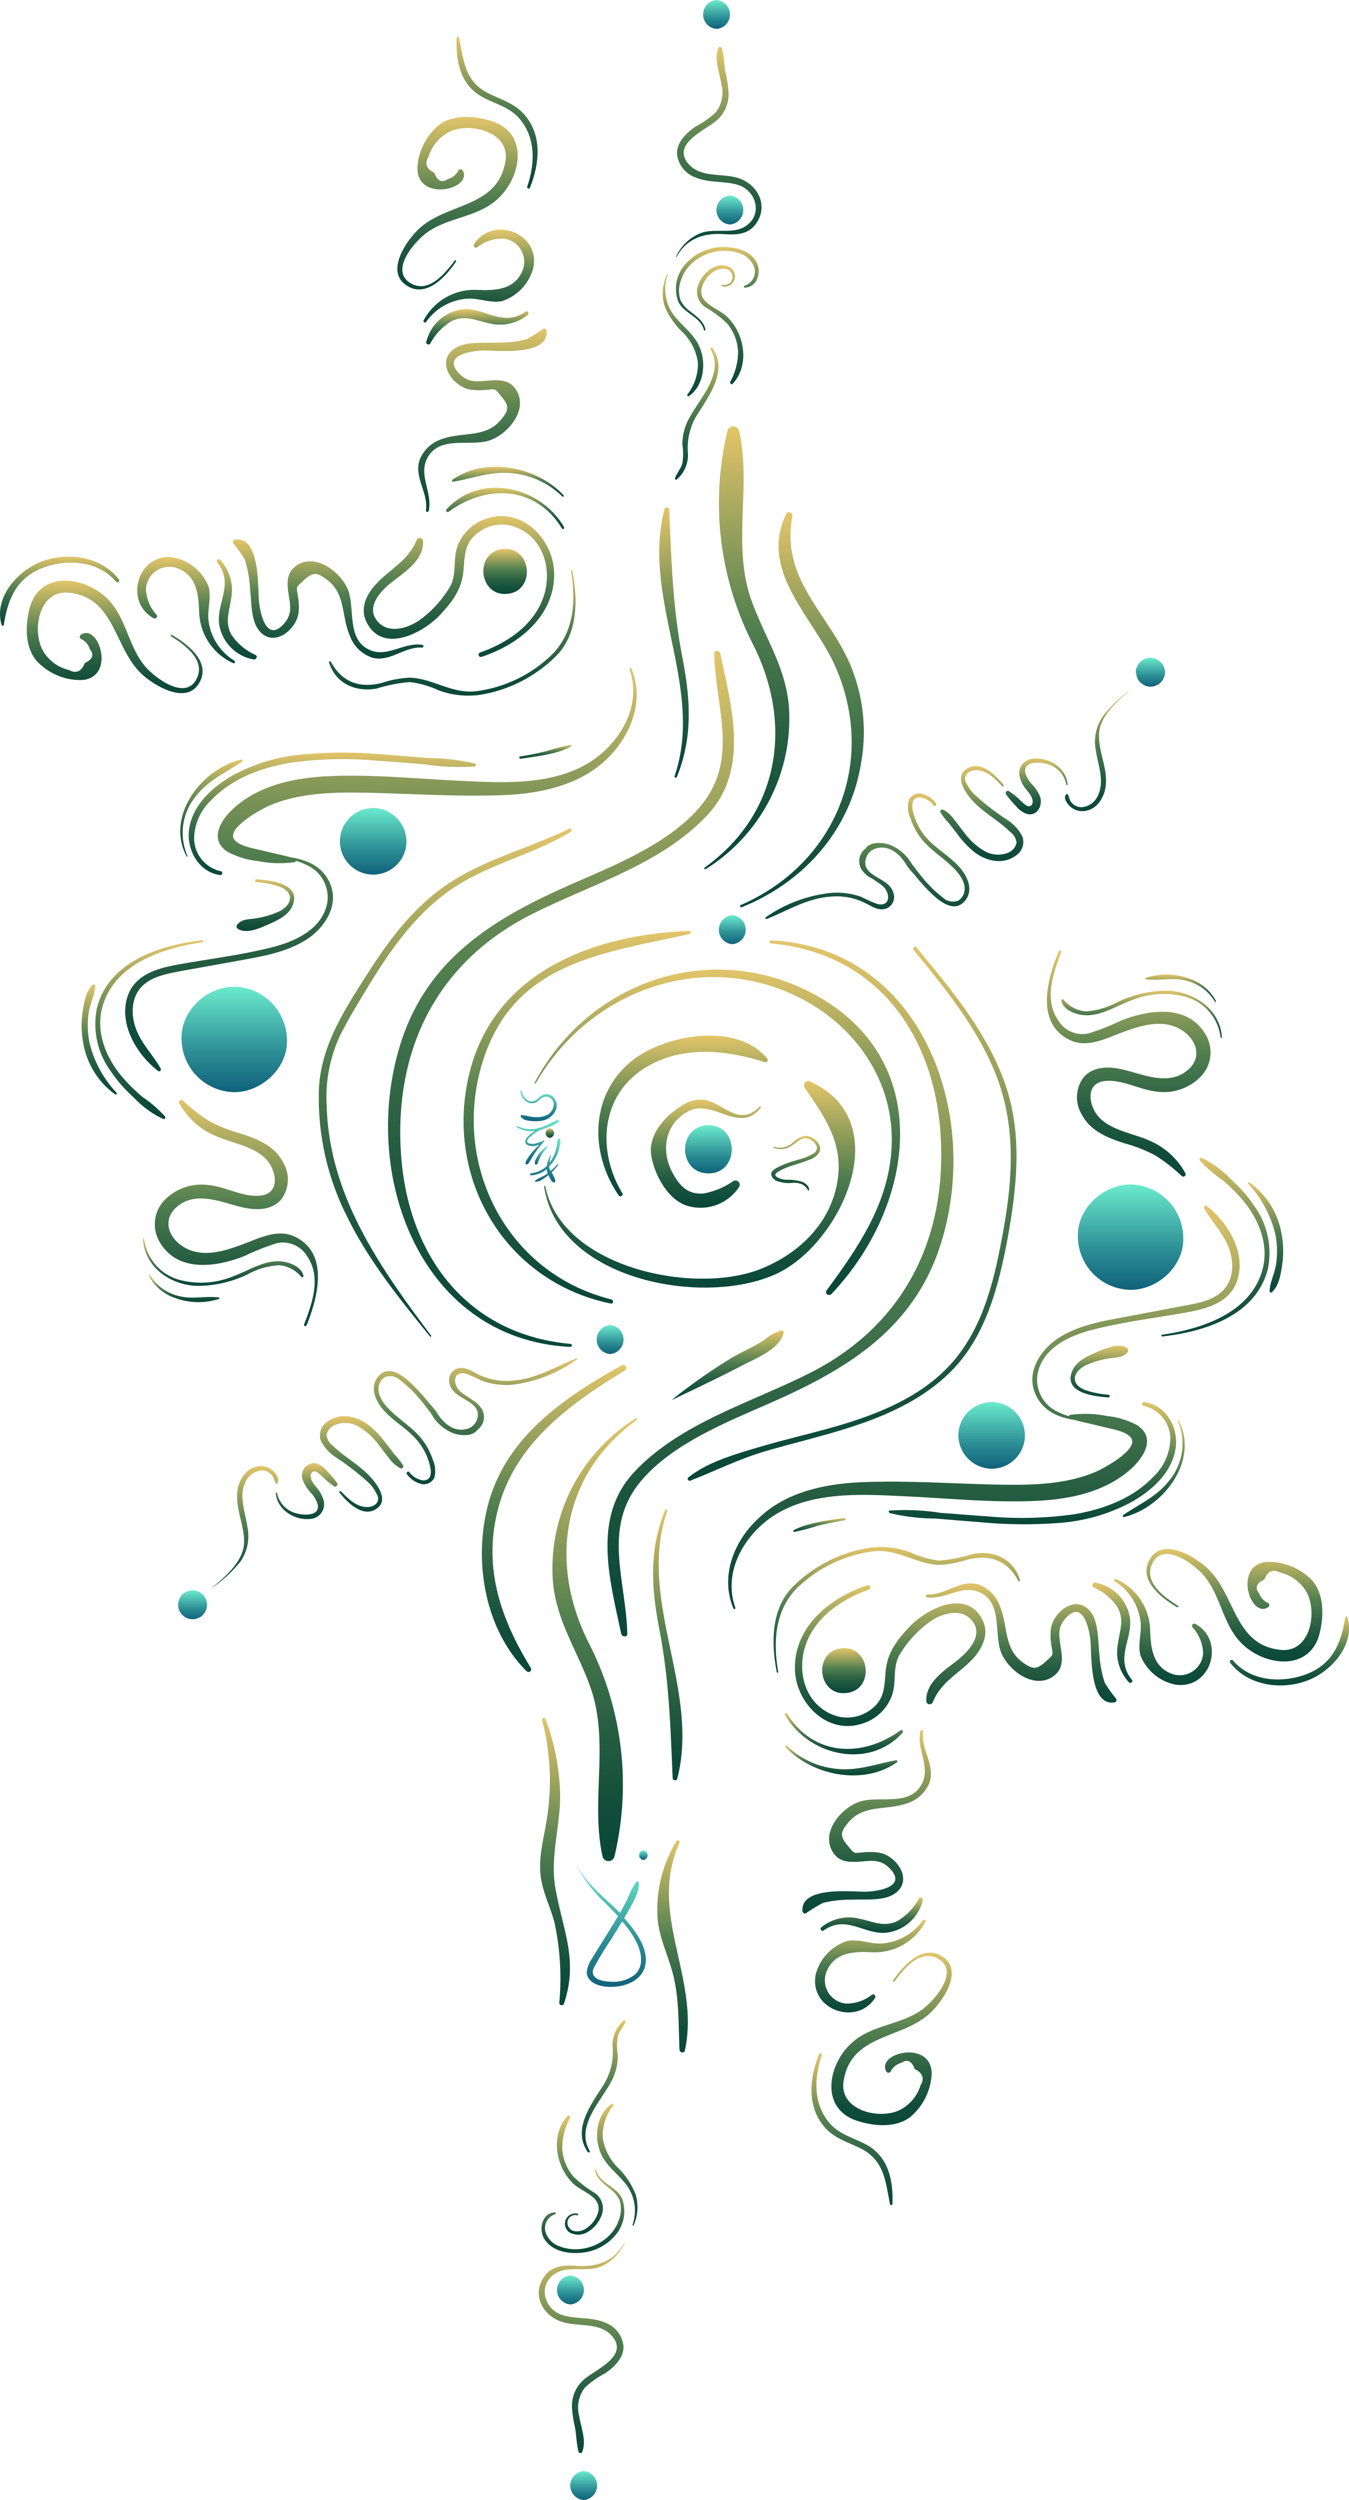 <svg id="Layer_1" data-name="Layer 1" xmlns="http://www.w3.org/2000/svg" xmlns:xlink="http://www.w3.org/1999/xlink" viewBox="0 0 173.11 320.59"><defs><style>.cls-1{fill:url(#linear-gradient);}.cls-2{fill:url(#linear-gradient-2);}.cls-3{fill:url(#linear-gradient-3);}.cls-4{fill:url(#linear-gradient-4);}.cls-5{fill:url(#linear-gradient-5);}.cls-6{fill:url(#linear-gradient-6);}.cls-7{fill:url(#linear-gradient-7);}.cls-8{fill:url(#linear-gradient-8);}.cls-9{fill:url(#linear-gradient-9);}.cls-10{fill:url(#linear-gradient-10);}.cls-11{fill:url(#linear-gradient-11);}.cls-12{fill:url(#linear-gradient-12);}.cls-13{fill:url(#linear-gradient-13);}.cls-14{fill:url(#linear-gradient-14);}.cls-15{fill:url(#linear-gradient-15);}.cls-16{fill:url(#linear-gradient-16);}.cls-17{fill:url(#linear-gradient-17);}.cls-18{fill:url(#linear-gradient-18);}.cls-19{fill:url(#linear-gradient-19);}.cls-20{fill:url(#linear-gradient-20);}.cls-21{fill:url(#linear-gradient-21);}.cls-22{fill:url(#linear-gradient-22);}.cls-23{fill:url(#linear-gradient-23);}.cls-24{fill:url(#linear-gradient-24);}.cls-25{fill:url(#linear-gradient-25);}.cls-26{fill:url(#linear-gradient-26);}.cls-27{fill:url(#linear-gradient-27);}.cls-28{fill:url(#linear-gradient-28);}.cls-29{fill:url(#linear-gradient-29);}.cls-30{fill:url(#linear-gradient-30);}.cls-31{fill:url(#linear-gradient-31);}.cls-32{fill:url(#linear-gradient-32);}.cls-33{fill:url(#linear-gradient-33);}.cls-34{fill:url(#linear-gradient-34);}.cls-35{fill:url(#linear-gradient-35);}.cls-36{fill:url(#linear-gradient-36);}.cls-37{fill:url(#linear-gradient-37);}.cls-38{fill:url(#linear-gradient-38);}.cls-39{fill:url(#linear-gradient-39);}.cls-40{fill:url(#linear-gradient-40);}.cls-41{fill:url(#linear-gradient-41);}.cls-42{fill:url(#linear-gradient-42);}.cls-43{fill:url(#linear-gradient-43);}.cls-44{fill:url(#linear-gradient-44);}.cls-45{fill:url(#linear-gradient-45);}.cls-46{fill:url(#linear-gradient-46);}.cls-47{fill:url(#linear-gradient-47);}.cls-48{fill:url(#linear-gradient-48);}.cls-49{fill:url(#linear-gradient-49);}.cls-50{fill:url(#linear-gradient-50);}.cls-51{fill:url(#linear-gradient-51);}.cls-52{fill:url(#linear-gradient-52);}.cls-53{fill:url(#linear-gradient-53);}.cls-54{fill:url(#linear-gradient-54);}.cls-55{fill:url(#linear-gradient-55);}.cls-56{fill:url(#linear-gradient-56);}.cls-57{fill:url(#linear-gradient-57);}.cls-58{fill:url(#linear-gradient-58);}.cls-59{fill:url(#linear-gradient-59);}.cls-60{fill:url(#linear-gradient-60);}.cls-61{fill:url(#linear-gradient-61);}.cls-62{fill:url(#linear-gradient-62);}.cls-63{fill:url(#linear-gradient-63);}.cls-64{fill:url(#linear-gradient-64);}.cls-65{fill:url(#linear-gradient-65);}.cls-66{fill:url(#linear-gradient-66);}.cls-67{fill:url(#linear-gradient-67);}.cls-68{fill:url(#linear-gradient-68);}.cls-69{fill:url(#linear-gradient-69);}.cls-70{fill:url(#linear-gradient-70);}.cls-71{fill:url(#linear-gradient-71);}.cls-72{fill:url(#linear-gradient-72);}.cls-73{fill:url(#linear-gradient-73);}.cls-74{fill:url(#linear-gradient-74);}.cls-75{fill:url(#linear-gradient-75);}.cls-76{fill:url(#linear-gradient-76);}.cls-77{fill:url(#linear-gradient-77);}.cls-78{fill:url(#linear-gradient-78);}.cls-79{fill:url(#linear-gradient-79);}.cls-80{fill:url(#linear-gradient-80);}.cls-81{fill:url(#linear-gradient-81);}.cls-82{fill:url(#linear-gradient-82);}.cls-83{fill:url(#linear-gradient-83);}.cls-84{fill:url(#linear-gradient-84);}.cls-85{fill:url(#linear-gradient-85);}.cls-86{fill:url(#linear-gradient-86);}.cls-87{fill:url(#linear-gradient-87);}.cls-88{fill:url(#linear-gradient-88);}.cls-89{fill:url(#linear-gradient-89);}.cls-90{fill:url(#linear-gradient-90);}.cls-91{fill:url(#linear-gradient-91);}.cls-92{fill:url(#linear-gradient-92);}.cls-93{fill:url(#linear-gradient-93);}.cls-94{fill:url(#linear-gradient-94);}.cls-95{fill:url(#linear-gradient-95);}.cls-96{fill:url(#linear-gradient-96);}.cls-97{fill:url(#linear-gradient-97);}.cls-98{fill:url(#linear-gradient-98);}.cls-99{fill:url(#linear-gradient-99);}.cls-100{fill:url(#linear-gradient-100);}.cls-101{fill:url(#linear-gradient-101);}.cls-102{fill:url(#linear-gradient-102);}.cls-103{fill:url(#linear-gradient-103);}.cls-104{fill:url(#linear-gradient-104);}.cls-105{fill:url(#linear-gradient-105);}.cls-106{fill:url(#linear-gradient-106);}.cls-107{fill:url(#linear-gradient-107);}</style><linearGradient id="linear-gradient" x1="154.35" y1="165.21" x2="154.35" y2="159.03" gradientUnits="userSpaceOnUse"><stop offset="0" stop-color="#0f627a"/><stop offset="0.38" stop-color="#2c8e95"/><stop offset="0.99" stop-color="#6ae9cc"/></linearGradient><linearGradient id="linear-gradient-2" x1="132.55" y1="158.53" x2="132.55" y2="154.55" xlink:href="#linear-gradient"/><linearGradient id="linear-gradient-3" x1="132.47" y1="164.02" x2="132.47" y2="158.33" xlink:href="#linear-gradient"/><linearGradient id="linear-gradient-4" x1="132.9" y1="164.1" x2="132.9" y2="161.72" xlink:href="#linear-gradient"/><linearGradient id="linear-gradient-5" x1="133.43" y1="166.39" x2="133.43" y2="160.68" xlink:href="#linear-gradient"/><linearGradient id="linear-gradient-6" x1="88.15" y1="222.39" x2="88.15" y2="218.68" xlink:href="#linear-gradient"/><linearGradient id="linear-gradient-7" x1="211.08" y1="102.76" x2="211.08" y2="99.05" xlink:href="#linear-gradient"/><linearGradient id="linear-gradient-8" x1="141.73" y1="188.34" x2="141.73" y2="184.63" xlink:href="#linear-gradient"/><linearGradient id="linear-gradient-9" x1="157.41" y1="135.78" x2="157.41" y2="132.07" xlink:href="#linear-gradient"/><linearGradient id="linear-gradient-10" x1="157.1" y1="43.49" x2="157.1" y2="39.78" xlink:href="#linear-gradient"/><linearGradient id="linear-gradient-11" x1="155.39" y1="18.41" x2="155.39" y2="14.7" xlink:href="#linear-gradient"/><linearGradient id="linear-gradient-12" x1="136.64" y1="310.22" x2="136.64" y2="306.51" xlink:href="#linear-gradient"/><linearGradient id="linear-gradient-13" x1="138.34" y1="335.3" x2="138.34" y2="331.59" xlink:href="#linear-gradient"/><linearGradient id="linear-gradient-14" x1="141.83" y1="269.56" x2="141.83" y2="254.04" xlink:href="#linear-gradient"/><linearGradient id="linear-gradient-15" x1="146.01" y1="253.24" x2="146.01" y2="252.01" xlink:href="#linear-gradient"/><linearGradient id="linear-gradient-16" x1="93.5" y1="154.77" x2="93.5" y2="141.25" xlink:href="#linear-gradient"/><linearGradient id="linear-gradient-17" x1="111.33" y1="126.86" x2="111.33" y2="118.32" xlink:href="#linear-gradient"/><linearGradient id="linear-gradient-18" x1="208.52" y1="180.11" x2="208.52" y2="166.6" xlink:href="#linear-gradient"/><linearGradient id="linear-gradient-19" x1="190.69" y1="203.05" x2="190.69" y2="194.51" xlink:href="#linear-gradient"/><linearGradient id="linear-gradient-20" x1="137.51" y1="181.88" x2="137.51" y2="134.08" gradientUnits="userSpaceOnUse"><stop offset="0" stop-color="#084738"/><stop offset="0.11" stop-color="#104d3a"/><stop offset="0.29" stop-color="#255d41"/><stop offset="0.49" stop-color="#47774c"/><stop offset="0.55" stop-color="#52804f"/><stop offset="1" stop-color="#e3c56a"/></linearGradient><linearGradient id="linear-gradient-21" x1="163.56" y1="224.55" x2="163.56" y2="135.29" xlink:href="#linear-gradient-20"/><linearGradient id="linear-gradient-22" x1="139.78" y1="253.31" x2="139.78" y2="196.56" xlink:href="#linear-gradient-20"/><linearGradient id="linear-gradient-23" x1="149.13" y1="243" x2="149.13" y2="208.27" xlink:href="#linear-gradient-20"/><linearGradient id="linear-gradient-24" x1="135.46" y1="187.43" x2="135.46" y2="98.17" xlink:href="#linear-gradient-20"/><linearGradient id="linear-gradient-25" x1="159.24" y1="126.17" x2="159.24" y2="69.41" xlink:href="#linear-gradient-20"/><linearGradient id="linear-gradient-26" x1="149.89" y1="114.45" x2="149.89" y2="79.72" xlink:href="#linear-gradient-20"/><linearGradient id="linear-gradient-27" x1="155.49" y1="180.74" x2="155.49" y2="139.01" xlink:href="#linear-gradient-20"/><linearGradient id="linear-gradient-28" x1="153.22" y1="179.85" x2="153.22" y2="153.33" xlink:href="#linear-gradient-20"/><linearGradient id="linear-gradient-29" x1="151.06" y1="168.08" x2="151.06" y2="147.5" xlink:href="#linear-gradient-20"/><linearGradient id="linear-gradient-30" x1="154.01" y1="169.6" x2="154.01" y2="155.7" xlink:href="#linear-gradient-20"/><linearGradient id="linear-gradient-31" x1="156.87" y1="194.21" x2="156.87" y2="185.3" xlink:href="#linear-gradient-20"/><linearGradient id="linear-gradient-32" x1="166.34" y1="131.06" x2="166.34" y2="80.37" xlink:href="#linear-gradient-20"/><linearGradient id="linear-gradient-33" x1="134.55" y1="229.1" x2="134.55" y2="189.72" xlink:href="#linear-gradient-20"/><linearGradient id="linear-gradient-34" x1="134.67" y1="271.85" x2="134.67" y2="235.01" xlink:href="#linear-gradient-20"/><linearGradient id="linear-gradient-35" x1="149.74" y1="277.94" x2="149.74" y2="250.71" xlink:href="#linear-gradient-20"/><linearGradient id="linear-gradient-36" x1="133.99" y1="160.62" x2="133.99" y2="159.39" xlink:href="#linear-gradient-20"/><linearGradient id="linear-gradient-37" x1="165.52" y1="167.37" x2="165.52" y2="160.36" xlink:href="#linear-gradient-20"/><linearGradient id="linear-gradient-38" x1="102.76" y1="209.53" x2="102.76" y2="202.35" xlink:href="#linear-gradient-20"/><linearGradient id="linear-gradient-39" x1="109.8" y1="208.5" x2="109.8" y2="196.31" xlink:href="#linear-gradient-20"/><linearGradient id="linear-gradient-40" x1="124.47" y1="205" x2="124.47" y2="188.87" xlink:href="#linear-gradient-20"/><linearGradient id="linear-gradient-41" x1="94.82" y1="218.46" x2="94.82" y2="202.71" xlink:href="#linear-gradient-20"/><linearGradient id="linear-gradient-42" x1="196.48" y1="119.09" x2="196.48" y2="111.91" xlink:href="#linear-gradient-20"/><linearGradient id="linear-gradient-43" x1="189.43" y1="125.12" x2="189.43" y2="112.93" xlink:href="#linear-gradient-20"/><linearGradient id="linear-gradient-44" x1="174.77" y1="132.56" x2="174.77" y2="116.44" xlink:href="#linear-gradient-20"/><linearGradient id="linear-gradient-45" x1="204.41" y1="118.72" x2="204.41" y2="102.98" xlink:href="#linear-gradient-20"/><linearGradient id="linear-gradient-46" x1="120.56" y1="186.14" x2="120.56" y2="120.98" xlink:href="#linear-gradient-20"/><linearGradient id="linear-gradient-47" x1="172.78" y1="204.6" x2="172.78" y2="136.1" xlink:href="#linear-gradient-20"/><linearGradient id="linear-gradient-48" x1="155.84" y1="64" x2="155.84" y2="48.72" xlink:href="#linear-gradient-20"/><linearGradient id="linear-gradient-49" x1="155.47" y1="57.09" x2="155.47" y2="46.37" xlink:href="#linear-gradient-20"/><linearGradient id="linear-gradient-50" x1="152.84" y1="76.23" x2="152.84" y2="59.26" xlink:href="#linear-gradient-20"/><linearGradient id="linear-gradient-51" x1="155.63" y1="47.67" x2="155.63" y2="20.72" xlink:href="#linear-gradient-20"/><linearGradient id="linear-gradient-52" x1="151.08" y1="65.52" x2="151.08" y2="49.89" xlink:href="#linear-gradient-20"/><linearGradient id="linear-gradient-53" x1="137.89" y1="301.28" x2="137.89" y2="286" xlink:href="#linear-gradient-20"/><linearGradient id="linear-gradient-54" x1="138.26" y1="303.63" x2="138.26" y2="292.91" xlink:href="#linear-gradient-20"/><linearGradient id="linear-gradient-55" x1="140.89" y1="290.74" x2="140.89" y2="273.77" xlink:href="#linear-gradient-20"/><linearGradient id="linear-gradient-56" x1="138.1" y1="329.28" x2="138.1" y2="302.33" xlink:href="#linear-gradient-20"/><linearGradient id="linear-gradient-57" x1="142.65" y1="300.11" x2="142.65" y2="284.48" xlink:href="#linear-gradient-20"/><linearGradient id="linear-gradient-58" x1="93.75" y1="184.78" x2="93.75" y2="155.79" xlink:href="#linear-gradient-20"/><linearGradient id="linear-gradient-59" x1="112.33" y1="152.13" x2="112.33" y2="100.34" xlink:href="#linear-gradient-20"/><linearGradient id="linear-gradient-60" x1="106.06" y1="126.9" x2="106.06" y2="111.18" xlink:href="#linear-gradient-20"/><linearGradient id="linear-gradient-61" x1="133.41" y1="112" x2="133.41" y2="110.22" xlink:href="#linear-gradient-20"/><linearGradient id="linear-gradient-62" x1="82.59" y1="158.22" x2="82.59" y2="135.27" xlink:href="#linear-gradient-20"/><linearGradient id="linear-gradient-63" x1="97.51" y1="134.09" x2="97.51" y2="127.46" xlink:href="#linear-gradient-20"/><linearGradient id="linear-gradient-64" x1="76.17" y1="155.07" x2="76.17" y2="140.93" xlink:href="#linear-gradient-20"/><linearGradient id="linear-gradient-65" x1="90.56" y1="124.57" x2="90.56" y2="112.11" xlink:href="#linear-gradient-20"/><linearGradient id="linear-gradient-66" x1="92.07" y1="179.64" x2="92.07" y2="173.53" xlink:href="#linear-gradient-20"/><linearGradient id="linear-gradient-67" x1="87.05" y1="181.7" x2="87.05" y2="178.17" xlink:href="#linear-gradient-20"/><linearGradient id="linear-gradient-68" x1="208.27" y1="165.58" x2="208.27" y2="136.59" xlink:href="#linear-gradient-20"/><linearGradient id="linear-gradient-69" x1="189.68" y1="221.02" x2="189.68" y2="169.24" xlink:href="#linear-gradient-20"/><linearGradient id="linear-gradient-70" x1="195.96" y1="210.18" x2="195.96" y2="194.47" xlink:href="#linear-gradient-20"/><linearGradient id="linear-gradient-71" x1="168.61" y1="211.15" x2="168.61" y2="209.36" xlink:href="#linear-gradient-20"/><linearGradient id="linear-gradient-72" x1="219.43" y1="186.09" x2="219.43" y2="163.14" xlink:href="#linear-gradient-20"/><linearGradient id="linear-gradient-73" x1="204.51" y1="193.91" x2="204.51" y2="187.27" xlink:href="#linear-gradient-20"/><linearGradient id="linear-gradient-74" x1="225.85" y1="180.43" x2="225.85" y2="166.29" xlink:href="#linear-gradient-20"/><linearGradient id="linear-gradient-75" x1="211.46" y1="209.26" x2="211.46" y2="196.8" xlink:href="#linear-gradient-20"/><linearGradient id="linear-gradient-76" x1="209.95" y1="147.83" x2="209.95" y2="141.73" xlink:href="#linear-gradient-20"/><linearGradient id="linear-gradient-77" x1="214.97" y1="143.2" x2="214.97" y2="139.67" xlink:href="#linear-gradient-20"/><linearGradient id="linear-gradient-78" x1="177.65" y1="236.06" x2="177.65" y2="217.98" xlink:href="#linear-gradient-20"/><linearGradient id="linear-gradient-79" x1="171.72" y1="239.68" x2="171.72" y2="234.38" xlink:href="#linear-gradient-20"/><linearGradient id="linear-gradient-80" x1="171.38" y1="242.33" x2="171.38" y2="238.52" xlink:href="#linear-gradient-20"/><linearGradient id="linear-gradient-81" x1="174.66" y1="260.08" x2="174.66" y2="236.58" xlink:href="#linear-gradient-20"/><linearGradient id="linear-gradient-82" x1="175.34" y1="262.57" x2="175.34" y2="258.04" xlink:href="#linear-gradient-20"/><linearGradient id="linear-gradient-83" x1="175.13" y1="272.74" x2="175.13" y2="260.87" xlink:href="#linear-gradient-20"/><linearGradient id="linear-gradient-84" x1="177.84" y1="287.26" x2="177.84" y2="265.09" xlink:href="#linear-gradient-20"/><linearGradient id="linear-gradient-85" x1="194.44" y1="233.04" x2="194.44" y2="217.77" xlink:href="#linear-gradient-20"/><linearGradient id="linear-gradient-86" x1="206.18" y1="230.51" x2="206.18" y2="217.65" xlink:href="#linear-gradient-20"/><linearGradient id="linear-gradient-87" x1="212.67" y1="230.79" x2="212.67" y2="217.16" xlink:href="#linear-gradient-20"/><linearGradient id="linear-gradient-88" x1="221.84" y1="227.76" x2="221.84" y2="213.35" xlink:href="#linear-gradient-20"/><linearGradient id="linear-gradient-89" x1="171.74" y1="231.83" x2="171.74" y2="226.06" xlink:href="#linear-gradient-20"/><linearGradient id="linear-gradient-90" x1="178.52" y1="229.14" x2="178.52" y2="213.05" xlink:href="#linear-gradient-20"/><linearGradient id="linear-gradient-91" x1="228.91" y1="230.85" x2="228.91" y2="221.97" xlink:href="#linear-gradient-20"/><linearGradient id="linear-gradient-92" x1="172.71" y1="297.48" x2="172.71" y2="277.99" xlink:href="#linear-gradient-20"/><linearGradient id="linear-gradient-93" x1="122.35" y1="98.95" x2="122.35" y2="80.87" xlink:href="#linear-gradient-20"/><linearGradient id="linear-gradient-94" x1="128.28" y1="82.55" x2="128.28" y2="77.25" xlink:href="#linear-gradient-20"/><linearGradient id="linear-gradient-95" x1="128.62" y1="78.41" x2="128.62" y2="74.59" xlink:href="#linear-gradient-20"/><linearGradient id="linear-gradient-96" x1="125.34" y1="80.34" x2="125.34" y2="56.85" xlink:href="#linear-gradient-20"/><linearGradient id="linear-gradient-97" x1="124.66" y1="58.89" x2="124.66" y2="54.36" xlink:href="#linear-gradient-20"/><linearGradient id="linear-gradient-98" x1="124.87" y1="56.06" x2="124.87" y2="44.19" xlink:href="#linear-gradient-20"/><linearGradient id="linear-gradient-99" x1="122.16" y1="51.83" x2="122.16" y2="29.66" xlink:href="#linear-gradient-20"/><linearGradient id="linear-gradient-100" x1="105.56" y1="99.16" x2="105.56" y2="83.88" xlink:href="#linear-gradient-20"/><linearGradient id="linear-gradient-101" x1="93.82" y1="99.28" x2="93.82" y2="86.42" xlink:href="#linear-gradient-20"/><linearGradient id="linear-gradient-102" x1="87.33" y1="99.77" x2="87.33" y2="86.14" xlink:href="#linear-gradient-20"/><linearGradient id="linear-gradient-103" x1="78.16" y1="103.58" x2="78.16" y2="89.17" xlink:href="#linear-gradient-20"/><linearGradient id="linear-gradient-104" x1="128.26" y1="90.87" x2="128.26" y2="85.09" xlink:href="#linear-gradient-20"/><linearGradient id="linear-gradient-105" x1="121.48" y1="103.88" x2="121.48" y2="87.79" xlink:href="#linear-gradient-20"/><linearGradient id="linear-gradient-106" x1="71.09" y1="94.95" x2="71.09" y2="86.08" xlink:href="#linear-gradient-20"/><linearGradient id="linear-gradient-107" x1="127.29" y1="38.93" x2="127.29" y2="19.45" xlink:href="#linear-gradient-20"/></defs><path class="cls-1" d="M154.35,159c-4,0-4,6.18,0,6.18S158.33,159,154.35,159Z" transform="translate(-63.44 -14.7)"/><path class="cls-2" d="M134.22,155.21a1.24,1.24,0,0,0-.94-.16,2.16,2.16,0,0,0-.86.57,1.07,1.07,0,0,1-1.24.22,1.66,1.66,0,0,1-.77-1.22c0-.13-.21-.07-.19,0a1.73,1.73,0,0,0,1.12,1.51,1.23,1.23,0,0,0,.92-.09c.28-.16.5-.41.76-.58a1,1,0,0,1,1.48.8,1.62,1.62,0,0,1-1.27,1.58,3.56,3.56,0,0,1-1.38.1,5.69,5.69,0,0,1-.7-.12c-.22-.06-.45-.08-.68-.12s-.28.15-.15.26a1.26,1.26,0,0,0,.5.36,3,3,0,0,0,.66.12,5.24,5.24,0,0,0,1.37,0,2.46,2.46,0,0,0,1.88-1.3A1.54,1.54,0,0,0,134.22,155.21Z" transform="translate(-63.44 -14.7)"/><path class="cls-3" d="M135,158.33a5.94,5.94,0,0,0-1.25.59,7.47,7.47,0,0,1-1.3.47,3.53,3.53,0,0,1-2.59-.28.09.09,0,0,0-.09.15,3.63,3.63,0,0,0,2.32.47,5.18,5.18,0,0,0-.84.64c-.23.23-.51.58-.36.92s.66.41,1,.39a2.51,2.51,0,0,0,.67-.15l.07,0c-.27.26-.55.51-.79.79s-.39.49-.57.75a3.54,3.54,0,0,0-.26.41,2.4,2.4,0,0,0-.11.23.37.37,0,0,0,0,.23.11.11,0,0,0,.16.09.45.45,0,0,0,.17-.11,1.56,1.56,0,0,0,.13-.19c.09-.13.17-.27.26-.41s.32-.54.5-.8a12.87,12.87,0,0,1,1-1.27h0l.15-.19c.07-.06,0-.16-.1-.1s-.1.11-.16.16a.85.85,0,0,0-.22,0l-.24.1a3,3,0,0,1-.51.15,1.54,1.54,0,0,1-.48,0,.66.66,0,0,1-.43-.17c-.18-.23.19-.57.34-.71a4.69,4.69,0,0,1,.75-.58,4.53,4.53,0,0,1,.92-.43,6.5,6.5,0,0,0,.62-.22,4.51,4.51,0,0,0,1.35-.68C135.28,158.49,135.14,158.3,135,158.33Z" transform="translate(-63.44 -14.7)"/><path class="cls-4" d="M133.55,161.74a5.1,5.1,0,0,0-1,1,4.42,4.42,0,0,0-.34.6,3.45,3.45,0,0,0-.14.34.53.53,0,0,0,0,.18.39.39,0,0,0,.06.17.12.12,0,0,0,.16,0,.54.54,0,0,0,.12-.09.42.42,0,0,0,.08-.18c0-.1.07-.2.11-.29a5.5,5.5,0,0,1,.28-.6,5.05,5.05,0,0,1,.8-1A.1.1,0,0,0,133.55,161.74Z" transform="translate(-63.44 -14.7)"/><path class="cls-5" d="M135.32,160.76a.17.17,0,0,0-.28,0,1.77,1.77,0,0,0-.13.72,6.6,6.6,0,0,1-.17.77,4.6,4.6,0,0,1-.68,1.41,1.27,1.27,0,0,1-.11.13,3.7,3.7,0,0,1,.2-.86c0-.06-.08-.1-.11,0a3.52,3.52,0,0,0-.44,1.3,3.45,3.45,0,0,1-2,.93c-.16,0-.17.28,0,.27a3.72,3.72,0,0,0,2-.78s0,0,0,0a2,2,0,0,0,.11.54l0,0a6.06,6.06,0,0,1-.78.45l-.4.19c-.14.08-.26.18-.4.27a.09.09,0,0,0,.07.16,4,4,0,0,0,.47-.11,3.11,3.11,0,0,0,.4-.22,8,8,0,0,0,.76-.54h0a1,1,0,0,0,.06.16c.07.15.16.29.24.44a.6.6,0,0,0,.14.21,1.53,1.53,0,0,0,.21.14.14.14,0,0,0,.2-.12.75.75,0,0,0-.07-.44l-.21-.43c-.05-.11-.11-.21-.17-.32a7.58,7.58,0,0,0,.91-1A0,0,0,0,0,135,164a7.5,7.5,0,0,1-.93.85,2,2,0,0,1-.11-.26,1.86,1.86,0,0,1-.05-.34,3,3,0,0,0,.35-.36,4.74,4.74,0,0,0,.81-1.5,5.93,5.93,0,0,0,.21-.83A1.5,1.5,0,0,0,135.32,160.76Z" transform="translate(-63.44 -14.7)"/><path class="cls-6" d="M89.94,220a2,2,0,0,0-.48-.82l-.37-.29a1.91,1.91,0,0,0-.94-.25,1.35,1.35,0,0,0-.71.16,1.46,1.46,0,0,0-.6.38,1.37,1.37,0,0,0-.38.6,1.35,1.35,0,0,0-.16.71c0,.17,0,.33.07.5a1.84,1.84,0,0,0,.47.82l.38.29a1.91,1.91,0,0,0,.93.25,1.46,1.46,0,0,0,.72-.16,1.37,1.37,0,0,0,.59-.38,1.49,1.49,0,0,0,.39-.6,1.46,1.46,0,0,0,.16-.72C90,220.37,90,220.21,89.94,220Z" transform="translate(-63.44 -14.7)"/><path class="cls-7" d="M209.3,101.4a1.75,1.75,0,0,0,.47.81l.38.29a1.81,1.81,0,0,0,.93.26,1.46,1.46,0,0,0,.72-.16,1.39,1.39,0,0,0,.59-.39,1.3,1.3,0,0,0,.39-.59,1.46,1.46,0,0,0,.16-.72c0-.16-.05-.33-.07-.49a1.9,1.9,0,0,0-.48-.82L212,99.3a1.81,1.81,0,0,0-.94-.25,1.35,1.35,0,0,0-.71.16,1.62,1.62,0,0,0-1,1,1.35,1.35,0,0,0-.16.71C209.25,101.07,209.27,101.23,209.3,101.4Z" transform="translate(-63.44 -14.7)"/><path class="cls-8" d="M141.73,184.63a1.86,1.86,0,0,0,0,3.71A1.86,1.86,0,0,0,141.73,184.63Z" transform="translate(-63.44 -14.7)"/><path class="cls-9" d="M157.41,132.07a1.86,1.86,0,0,0,0,3.71A1.86,1.86,0,0,0,157.41,132.07Z" transform="translate(-63.44 -14.7)"/><path class="cls-10" d="M157.1,39.78a1.86,1.86,0,0,0,0,3.71A1.86,1.86,0,0,0,157.1,39.78Z" transform="translate(-63.44 -14.7)"/><path class="cls-11" d="M155.39,14.7a1.86,1.86,0,0,0,0,3.71A1.86,1.86,0,0,0,155.39,14.7Z" transform="translate(-63.44 -14.7)"/><path class="cls-12" d="M136.64,310.22a1.86,1.86,0,0,0,0-3.71A1.86,1.86,0,0,0,136.64,310.22Z" transform="translate(-63.44 -14.7)"/><path class="cls-13" d="M138.34,335.3a1.86,1.86,0,0,0,0-3.71A1.86,1.86,0,0,0,138.34,335.3Z" transform="translate(-63.44 -14.7)"/><path class="cls-14" d="M143.54,260.68c.13-.23.28-.46.41-.7.61-1.11,1.5-2.49,1.49-3.8,0-.16-.23-.28-.35-.14a8.17,8.17,0,0,0-1,1.88c-.33.71-.7,1.41-1.09,2.1l0,0c-1.92-1.94-4.15-3.58-5.51-6,0,0-.07,0-.05,0a19.24,19.24,0,0,0,3.78,4.83c.51.52,1,1,1.53,1.57-.69,1.18-1.42,2.33-2.14,3.49-.4.64-.8,1.28-1.18,1.93a3.64,3.64,0,0,0-.7,1.81c.05,1,1,1.53,1.87,1.72,1.94.42,4.77-.16,5.53-2.23C146.94,264.85,145,262.32,143.54,260.68Zm1.37,7.24a4.45,4.45,0,0,1-3.1.91c-1.08,0-2.86-.4-2.13-1.85a38.55,38.55,0,0,1,2.06-3.38c.53-.82,1-1.65,1.54-2.48a11.34,11.34,0,0,1,2,3C145.81,265.38,146,266.93,144.91,267.92Z" transform="translate(-63.44 -14.7)"/><path class="cls-15" d="M146,252a.62.62,0,0,0,0,1.23A.62.62,0,0,0,146,252Z" transform="translate(-63.44 -14.7)"/><path class="cls-16" d="M100.26,148a6.88,6.88,0,0,0-6.76-6.76c-3.54,0-6.92,3.11-6.76,6.76a6.88,6.88,0,0,0,6.76,6.76C97,154.77,100.42,151.66,100.26,148Z" transform="translate(-63.44 -14.7)"/><path class="cls-17" d="M111.33,118.32a4.27,4.27,0,1,0,4.27,4.27A4.32,4.32,0,0,0,111.33,118.32Z" transform="translate(-63.44 -14.7)"/><path class="cls-18" d="M201.76,173.36a6.87,6.87,0,0,0,6.76,6.75c3.54,0,6.92-3.1,6.76-6.75a6.88,6.88,0,0,0-6.76-6.76C205,166.6,201.6,169.71,201.76,173.36Z" transform="translate(-63.44 -14.7)"/><path class="cls-19" d="M190.69,203.05a4.27,4.27,0,1,0-4.27-4.27A4.33,4.33,0,0,0,190.69,203.05Z" transform="translate(-63.44 -14.7)"/><path class="cls-20" d="M151.88,134.08c-13,.52-25.93,5.7-28.52,19.71-2.41,13,5.43,25.41,18.46,28.08.35.07.39-.46.06-.54-13.39-3.3-20.5-17.24-16.57-30.25s15.38-14.09,26.63-16.61A.2.2,0,0,0,151.88,134.08Z" transform="translate(-63.44 -14.7)"/><path class="cls-21" d="M162.4,135.29c-.25,0-.29.37,0,.39,13.5,1.25,20.9,11.61,21.74,24.46.86,13.29-4.62,24.44-16.65,30.57-7.54,3.84-16.74,6.41-22.7,12.8-5.39,5.78-3.11,13.78-1.63,20.73.09.4.78.44.78,0-.15-6.93-3.31-13.66,1.81-19.68,4.07-4.78,11-7.51,16.67-10,9.3-4.1,17.59-9,21.29-19C189.86,158.7,182.26,136.28,162.4,135.29Z" transform="translate(-63.44 -14.7)"/><path class="cls-22" d="M139.06,225.52c-5.23-10.19-3.61-21.77,6.14-28.76.12-.09,0-.26-.15-.18a22.72,22.72,0,0,0-10.69,20.49c.3,5.14,3,9,4.72,13.66,2.7,7.15.09,14.69,1.67,22a.79.79,0,0,0,1.55,0A39.82,39.82,0,0,0,139.06,225.52Z" transform="translate(-63.44 -14.7)"/><path class="cls-23" d="M149.07,208.48a.15.15,0,0,0-.28-.12c-2.1,5.14-1.76,10-.73,15.33,1.25,6.48,1.42,12.48,1.7,19.06,0,.29.52.36.59.06C153.31,231.25,145.12,219.86,149.07,208.48Z" transform="translate(-63.44 -14.7)"/><path class="cls-24" d="M136.62,187.43c.25,0,.3-.37,0-.39-13.49-1.24-20.9-11.61-21.73-24.46-.87-13.29,4.61-24.44,16.65-30.57,7.54-3.84,16.74-6.41,22.69-12.8,5.39-5.78,3.12-13.78,1.63-20.73-.09-.4-.78-.44-.77,0,.14,6.94,3.3,13.66-1.82,19.68-4.07,4.79-11,7.52-16.66,10-9.31,4.1-17.6,9-21.3,19C109.16,164,116.76,186.44,136.62,187.43Z" transform="translate(-63.44 -14.7)"/><path class="cls-25" d="M160,97.2c5.23,10.19,3.61,21.77-6.14,28.76-.12.09,0,.26.15.19a22.74,22.74,0,0,0,10.69-20.5c-.3-5.14-3-9-4.72-13.66-2.7-7.14-.08-14.69-1.67-21.95a.78.78,0,0,0-1.54,0A39.76,39.76,0,0,0,160,97.2Z" transform="translate(-63.44 -14.7)"/><path class="cls-26" d="M150,114.24a.16.16,0,0,0,.29.12c2.09-5.14,1.75-10,.72-15.33-1.25-6.48-1.42-12.48-1.69-19,0-.3-.53-.36-.6-.07C145.71,91.47,153.9,102.86,150,114.24Z" transform="translate(-63.44 -14.7)"/><path class="cls-27" d="M167.53,142c-13.21-6.85-28.68-1.32-35.49,11.56,0,.08.09.15.14.08,6.58-11.5,20.65-17.09,33.06-11.38,7.76,3.57,13.09,11,12.61,19.67-.39,7.1-4.27,12.73-8.33,18.24-.31.42.29.82.62.47C181.08,169.07,183.55,150.28,167.53,142Z" transform="translate(-63.44 -14.7)"/><path class="cls-28" d="M167.35,153.38c-.53-.23-.92.43-.63.85,2.9,4.21,5.33,7.67,3.94,13.12-1.25,4.86-5.17,8.35-9.74,10.13-8.49,3.29-25.38-.19-27.5-10.63a.08.08,0,0,0-.16,0c1.75,12,20.51,15.51,29.8,11.21C171.34,174.25,178.73,158.42,167.35,153.38Z" transform="translate(-63.44 -14.7)"/><path class="cls-29" d="M161.83,150.39c-3.91-4.73-13.47-3-17.64.62-5.09,4.44-5,11.71-1.35,17,.18.25.63,0,.47-.28-3.23-5.33-2.85-12.42,2.77-16,4.74-3,10.35-2.42,15.43-.85A.28.28,0,0,0,161.83,150.39Z" transform="translate(-63.44 -14.7)"/><path class="cls-30" d="M160.86,156.63c-2.42,2.57-4.4-.22-6.72-.82a3.89,3.89,0,0,0-3,.56c-2.17,1.23-4.52,3.72-4.14,6.39.34,2.41,2,5.59,4.41,6.5a5.92,5.92,0,0,0,6.86-2.32.55.55,0,0,0-.78-.75,9.64,9.64,0,0,1-3.76,1.56c-2.06.18-3.13-1.05-4-2.68-1.49-2.78-1-6.17,1.95-7.81,3.25-1.8,6.59,3,9.39-.49C161.14,156.65,161,156.52,160.86,156.63Z" transform="translate(-63.44 -14.7)"/><path class="cls-31" d="M163.67,185.31a6.44,6.44,0,0,0-2.17,1.23c-1.31.88-2.78,1.48-4.14,2.27a75.41,75.41,0,0,0-7.62,5.33s0,.08,0,.06c3.05-1.46,6.11-2.91,9.1-4.47,1.69-.89,4.58-2,5.13-4C164.06,185.53,163.92,185.25,163.67,185.31Z" transform="translate(-63.44 -14.7)"/><path class="cls-32" d="M172.43,99.66c-2.9-6.51-8.81-10.8-7.31-18.74.09-.45-.56-.8-.78-.33-3.6,7.42,3.58,13.33,6.34,19.68,5.32,12.26-.06,25.23-12.2,30.5-.16.07,0,.35.12.28,7.93-3.17,13.91-9.82,15.32-18.39A22.37,22.37,0,0,0,172.43,99.66Z" transform="translate(-63.44 -14.7)"/><path class="cls-33" d="M143.25,189.78c-7.65,4.25-15.2,9.43-17.32,18.44-1.67,7.06-.19,15.54,5.07,20.78a.35.35,0,0,0,.55-.43c-4-6.48-6.23-13.2-4.07-20.82,2.31-8.13,9.28-13.15,16.16-17.3A.39.39,0,0,0,143.25,189.78Z" transform="translate(-63.44 -14.7)"/><path class="cls-34" d="M134.69,256.7c-.66-3.91.66-7.87.63-11.78a29.32,29.32,0,0,0-1.86-9.74.23.23,0,0,0-.45.12,30.77,30.77,0,0,1,.6,12.67c-.37,2.47-1.11,4.85-.78,7.37.26,2.06,1.25,3.93,1.77,5.93a34.11,34.11,0,0,1,.61,10.28c0,.37.5.41.61.08C137.7,266,135.63,262.19,134.69,256.7Z" transform="translate(-63.44 -14.7)"/><path class="cls-35" d="M150.63,251.06c.13-.27-.25-.5-.4-.24a17,17,0,0,0-2.4,10c.23,2.34,1.22,4.39,1.86,6.63.94,3.31.79,6.71.95,10.11,0,.38.6.5.69.1C153.33,268.32,146.51,260.14,150.63,251.06Z" transform="translate(-63.44 -14.7)"/><path class="cls-36" d="M134,159.39a.62.62,0,0,0,0,1.23A.62.62,0,0,0,134,159.39Z" transform="translate(-63.44 -14.7)"/><path class="cls-37" d="M166.68,160.37a3.17,3.17,0,0,0-1.54.89,2.47,2.47,0,0,1-2.4.5c-.09,0-.12.1,0,.14a2.57,2.57,0,0,0,1.77,0,6.39,6.39,0,0,0,1.37-.88,1.94,1.94,0,0,1,.79-.35,1.37,1.37,0,0,1,1,.34,1.38,1.38,0,0,1,.59.78.86.86,0,0,1-.49.87,7.32,7.32,0,0,1-1.88.75c-.62.19-1.24.36-1.84.61a7.49,7.49,0,0,0-.86.41,2,2,0,0,0-.68.5c-.31.48.14,1,.55,1.19a4.36,4.36,0,0,0,2.12.27,2.62,2.62,0,0,1,1.21.2,1.94,1.94,0,0,1,.73.72.09.09,0,0,0,.16,0c0-.51-.48-.88-.91-1.06a6.12,6.12,0,0,0-2-.26,2.47,2.47,0,0,1-1-.23c-.14-.07-.37-.18-.43-.34s.24-.39.4-.49a9.24,9.24,0,0,1,2-.83c.67-.22,1.35-.41,2-.69a2.24,2.24,0,0,0,1.27-1C169.05,161.38,167.64,160.27,166.68,160.37Z" transform="translate(-63.44 -14.7)"/><path class="cls-38" d="M106.69,204.86a14.59,14.59,0,0,0-1.3-1.53,2.89,2.89,0,0,0-1.49-1,1.6,1.6,0,0,0-1.58,2.24,5.18,5.18,0,0,0,1,1.55,4,4,0,0,1,.88,1.45c.36,1.54-1.63,1.47-2.6,1.23A3.34,3.34,0,0,1,99,206.16c0-.1-.18-.08-.17,0,.14,2.26,2.69,3.72,4.79,3.27a1.88,1.88,0,0,0,1.33-2.37,4,4,0,0,0-.82-1.52c-.34-.44-.87-1-.82-1.62a.59.59,0,0,1,.34-.52c.3-.09.65.21.86.39s.54.5.8.75a12,12,0,0,0,1,.76C106.5,205.51,106.89,205.12,106.69,204.86Z" transform="translate(-63.44 -14.7)"/><path class="cls-39" d="M115.11,202.55a7.75,7.75,0,0,0-1-1.29c-.39-.47-.76-1-1.14-1.46a12.48,12.48,0,0,0-2.23-2.36c-1.47-1.12-3.64-1.63-5.24-.46a2.11,2.11,0,0,0-.91,2.43,5.5,5.5,0,0,0,1.86,2.12,32.36,32.36,0,0,1,4.44,3.45,5.42,5.42,0,0,1,.88,1.3,1,1,0,0,1-.07,1.27,1.54,1.54,0,0,1-1,.4c-1.48.1-2.58-1.06-3.5-2-.12-.12-.29.06-.18.19,1.06,1.3,3.1,3.36,4.89,1.93,1.5-1.19-.36-3.43-1.31-4.36-1.37-1.33-3.07-2.27-4.44-3.61a2,2,0,0,1-.81-1.36,1.7,1.7,0,0,1,1-1.26,3.4,3.4,0,0,1,3,.11,8.51,8.51,0,0,1,2.71,2.43c.43.54.83,1.09,1.27,1.63a4.05,4.05,0,0,0,1.41,1.29A.25.25,0,0,0,115.11,202.55Z" transform="translate(-63.44 -14.7)"/><path class="cls-40" d="M137.44,188.88c-2.76,1.1-5.26,2.69-8.3,2.88a8.31,8.31,0,0,1-4.34-.81c-.89-.46-1.87-1.15-2.9-.65a1.59,1.59,0,0,0-.77,1.87c.24,1,1.18,1.53,2,2,.62.37,1.37.81,1.59,1.57a1.89,1.89,0,0,1-1.52,2.24c-1.72.38-3.08-1-3.84-2.37a.12.12,0,0,0-.08-.06c-.27-.38-.6-.74-.84-1a23.14,23.14,0,0,0-2.1-2.32c-1.11-1.06-3-2.64-4.37-1-1.17,1.39-.3,3.21.75,4.37,1.35,1.49,3.2,2.44,4.44,4.05a7.91,7.91,0,0,1,1.5,3.23c.16.76.08,1.66-.9,1.67a2.7,2.7,0,0,1-1.8-1.07c-.18-.19-.46.1-.29.29a3.24,3.24,0,0,0,1.9,1.25,1.51,1.51,0,0,0,1.6-.8,3.5,3.5,0,0,0-.2-2.36,8.73,8.73,0,0,0-1.27-2.44c-1.17-1.58-2.89-2.55-4.25-3.92-.76-.77-1.62-1.87-1.41-3a1.7,1.7,0,0,1,.79-1.2,1.9,1.9,0,0,1,2,.42,15.94,15.94,0,0,1,2.68,2.64c.4.47.78,1,1.14,1.46l.33.49s0,0,0,.05a5.88,5.88,0,0,0,2.55,2.11,4,4,0,0,0,1.65.26,2,2,0,0,0,1.47-.57s0,0,0-.06a2.22,2.22,0,0,0,.78-1,2.1,2.1,0,0,0-.11-1.63,3.41,3.41,0,0,0-1.27-1.23l-.08-.06c-.16-.12-.34-.23-.51-.35l-.56-.38a4.23,4.23,0,0,1-.41-.33c-.93-.83-1-2.67.73-2.26a19.44,19.44,0,0,1,2,.88,9.23,9.23,0,0,0,4,.54A17.92,17.92,0,0,0,137.5,189C137.58,189,137.53,188.84,137.44,188.88Z" transform="translate(-63.44 -14.7)"/><path class="cls-41" d="M98.68,203.52a2.36,2.36,0,0,0-1.93-.8c-1.71.13-2.7,1.76-2.86,3.32-.23,2.29,1,4.4.86,6.67s-2.51,4.33-4.24,5.7c0,0,0,.06,0,0A17.18,17.18,0,0,0,94.26,215a5.71,5.71,0,0,0,.93-4.47c-.25-1.85-1.12-3.87-.29-5.68a2.49,2.49,0,0,1,2.24-1.59,1.73,1.73,0,0,1,1.23.68c.26.32.24.7.46,1a.11.11,0,0,0,.16,0C99.34,204.53,99,203.9,98.68,203.52Z" transform="translate(-63.44 -14.7)"/><path class="cls-42" d="M192.55,116.58a13.48,13.48,0,0,0,1.3,1.53,2.85,2.85,0,0,0,1.49,1c1.27.2,1.93-1.18,1.57-2.24a5,5,0,0,0-1-1.55,3.88,3.88,0,0,1-.88-1.45c-.37-1.54,1.63-1.47,2.59-1.24a3.37,3.37,0,0,1,2.65,2.69c0,.1.18.08.17,0-.14-2.26-2.69-3.72-4.8-3.27a1.87,1.87,0,0,0-1.32,2.36,4,4,0,0,0,.81,1.53c.34.44.87,1,.83,1.62a.59.59,0,0,1-.34.52c-.3.09-.66-.21-.86-.39s-.54-.5-.81-.75a10.49,10.49,0,0,0-1-.76C192.74,115.93,192.35,116.32,192.55,116.58Z" transform="translate(-63.44 -14.7)"/><path class="cls-43" d="M184.13,118.88a7.41,7.41,0,0,0,1,1.29c.4.48.77,1,1.15,1.47a12.17,12.17,0,0,0,2.23,2.36c1.46,1.12,3.64,1.63,5.24.45a2.09,2.09,0,0,0,.91-2.42,5.43,5.43,0,0,0-1.86-2.12,33.07,33.07,0,0,1-4.45-3.45,5.72,5.72,0,0,1-.88-1.3,1,1,0,0,1,.07-1.27,1.65,1.65,0,0,1,1-.41c1.47-.1,2.58,1.07,3.5,2.06.11.12.29-.06.18-.19-1.06-1.3-3.1-3.36-4.9-1.93-1.49,1.19.36,3.43,1.31,4.36,1.38,1.33,3.08,2.27,4.45,3.61a2,2,0,0,1,.81,1.36,1.74,1.74,0,0,1-1,1.26,3.44,3.44,0,0,1-3-.11,8.42,8.42,0,0,1-2.71-2.43c-.43-.54-.84-1.1-1.27-1.63a4.17,4.17,0,0,0-1.41-1.3C184.25,118.45,184,118.65,184.13,118.88Z" transform="translate(-63.44 -14.7)"/><path class="cls-44" d="M161.8,132.56c2.76-1.1,5.25-2.69,8.3-2.88a8.23,8.23,0,0,1,4.34.81c.89.45,1.87,1.15,2.9.65a1.6,1.6,0,0,0,.77-1.87c-.25-1-1.18-1.53-2-2-.63-.38-1.38-.81-1.6-1.57a1.91,1.91,0,0,1,1.52-2.24c1.72-.39,3.09,1,3.85,2.37a.19.19,0,0,0,.07.06c.28.38.6.73.85,1a23.25,23.25,0,0,0,2.1,2.33c1.1,1.06,3,2.63,4.37,1,1.17-1.39.3-3.21-.75-4.37-1.35-1.49-3.2-2.45-4.44-4a8.06,8.06,0,0,1-1.51-3.23c-.15-.76-.07-1.67.91-1.67a2.64,2.64,0,0,1,1.79,1.07.21.21,0,0,0,.29-.29,3.24,3.24,0,0,0-1.9-1.26,1.5,1.5,0,0,0-1.59.81,3.48,3.48,0,0,0,.2,2.35,8.65,8.65,0,0,0,1.27,2.45c1.17,1.57,2.88,2.54,4.25,3.92.76.77,1.61,1.86,1.41,3a1.73,1.73,0,0,1-.8,1.2,1.91,1.91,0,0,1-2-.42,15.88,15.88,0,0,1-2.67-2.64c-.4-.48-.78-1-1.14-1.47-.12-.15-.22-.32-.33-.49,0,0,0,0,0,0a5.7,5.7,0,0,0-2.55-2.11,3.85,3.85,0,0,0-1.64-.26,2,2,0,0,0-1.47.56.09.09,0,0,0,0,.07,2.17,2.17,0,0,0-.78,1,2.1,2.1,0,0,0,.1,1.63,3.49,3.49,0,0,0,1.27,1.23l.08,0,.52.36.56.38a4.23,4.23,0,0,1,.41.33c.92.83,1,2.66-.73,2.26a16.8,16.8,0,0,1-2-.89,9.24,9.24,0,0,0-4-.53,17.91,17.91,0,0,0-8.37,3.15C161.66,132.45,161.7,132.6,161.8,132.56Z" transform="translate(-63.44 -14.7)"/><path class="cls-45" d="M200.56,117.91a2.33,2.33,0,0,0,1.93.81c1.71-.13,2.69-1.76,2.85-3.32.24-2.29-1-4.4-.86-6.67s2.52-4.33,4.24-5.7a0,0,0,1,0,0,0,16.49,16.49,0,0,0-3.71,3.46,5.75,5.75,0,0,0-.94,4.47c.26,1.84,1.13,3.87.29,5.68a2.46,2.46,0,0,1-2.23,1.58,1.7,1.7,0,0,1-1.24-.67c-.25-.33-.23-.71-.46-1a.1.1,0,0,0-.16,0C199.89,116.91,200.23,117.54,200.56,117.91Z" transform="translate(-63.44 -14.7)"/><path class="cls-46" d="M136.45,121c-5.11,2.48-10.83,3.88-15.57,7.08-4.21,2.84-7.36,6.92-10.07,11.16-2.93,4.6-6.1,9.28-6.43,14.88a33.55,33.55,0,0,0,3.54,16.48c2.75,5.68,6.76,10.62,10.71,15.5.07.08.2,0,.14-.11-6.66-8.86-13.14-18.08-13.41-29.59a18.57,18.57,0,0,1,1.68-8.82c1.12-2.26,2.47-4.44,3.78-6.59,2.67-4.38,5.71-8.68,9.87-11.77,4.83-3.58,10.89-4.75,16-7.85A.22.22,0,0,0,136.45,121Z" transform="translate(-63.44 -14.7)"/><path class="cls-47" d="M192.46,153.8c-2.31-6.7-7-12.27-11.43-17.62-.21-.25-.55.11-.35.35,3.95,4.81,8,9.76,10.39,15.56,2.73,6.58,2.38,13.44,1.14,20.31-1.07,5.94-2.43,12.25-6.5,16.94-3.84,4.42-9.51,6.69-15,8.28-3.28.94-6.62,1.69-9.89,2.66-3,.9-6.54,1.88-9.06,3.89-.19.15,0,.5.24.42,3.21-1.25,6.22-2.77,9.54-3.75,3.1-.92,6.25-1.66,9.34-2.59,5.44-1.61,11-3.85,15-8.1,4.16-4.47,5.7-10.57,6.82-16.41C193.91,167.13,194.7,160.28,192.46,153.8Z" transform="translate(-63.44 -14.7)"/><path class="cls-48" d="M156.69,55.27c-1.17-1.11-3.77-1.68-3.17-3.75a3.67,3.67,0,0,1,1.76-2.14c.54-.27,1.46-.4,1.88.17a1,1,0,0,1-1,1.65c-.13,0-.16.21,0,.23a1.33,1.33,0,0,0,.53-2.61c-1.75-.56-3.59,1.42-3.79,3a2.39,2.39,0,0,0,1,2.24,15.06,15.06,0,0,1,2.84,2.11,6.11,6.11,0,0,1,1.41,3.55,8,8,0,0,1-1,3.94c-.09.2.16.43.32.25C159.69,61.48,159,57.43,156.69,55.27Z" transform="translate(-63.44 -14.7)"/><path class="cls-49" d="M160.52,48.32c-.87-1.61-2.9-2-4.59-1.93a6.44,6.44,0,0,0-4.65,2.31,4.67,4.67,0,0,0-.76,4.77c.76,1.46,2.84,1.88,3.25,3.55,0,.13.22.07.2-.06-.23-1.08-1.16-1.7-2-2.36a4,4,0,0,1-1.19-1.38,3.71,3.71,0,0,1,0-2.44c.91-3.13,4.78-4.73,7.74-3.52a2.82,2.82,0,0,1,1.75,1.9A1.88,1.88,0,0,1,159,51.34c-.13,0-.13.26,0,.25C160.67,51.53,161.17,49.54,160.52,48.32Z" transform="translate(-63.44 -14.7)"/><path class="cls-50" d="M154.87,59.33c-.11-.16-.35,0-.25.14,1.76,3.06-1.21,6.1-2.6,8.61A7,7,0,0,0,151,71.69a7.62,7.62,0,0,1,0,2.43c-.2.71-.71,1.24-.95,1.92,0,.11.11.24.21.17a4.13,4.13,0,0,0,1.45-3.53,8,8,0,0,1,1.4-5.1C154.61,65.17,156.81,62.15,154.87,59.33Z" transform="translate(-63.44 -14.7)"/><path class="cls-51" d="M158,37.48c-2-.56-4.7,0-6.2-1.75-2.18-2.5,1.91-4.22,3.41-5.43a4.42,4.42,0,0,0,1.72-3.74,14.85,14.85,0,0,0-.37-2.48c-.21-1-.19-2.16-.47-3.18-.05-.19-.36-.26-.45-.06-.62,1.39.16,3.23.37,4.65a4.17,4.17,0,0,1-.72,3.61,11.35,11.35,0,0,1-2.54,1.8c-1.2.8-2.47,2-2.43,3.52a3.57,3.57,0,0,0,2.29,3c1.77.79,3.75.44,5.56,1,2.28.72,3.2,3.74,1,5.25-1.69,1.18-4.14.17-6,1a5.86,5.86,0,0,0-3,3,0,0,0,0,0,.08,0c1.3-2.41,3.52-3.12,6.11-2.94,1.51.1,3,.06,4-1.21C162.21,41.09,160.65,38.22,158,37.48Z" transform="translate(-63.44 -14.7)"/><path class="cls-52" d="M152.92,58.62c-.76-1.31-2-2.21-2.92-3.39a5.54,5.54,0,0,1-.88-5.25c0-.07-.1-.13-.13,0a5.69,5.69,0,0,0-.28,3.92A9.67,9.67,0,0,0,151,57.27a6.77,6.77,0,0,1,2,3.94,6.4,6.4,0,0,1-1.36,4.09.15.15,0,0,0,.2.2C153.94,64.05,154.16,60.7,152.92,58.62Z" transform="translate(-63.44 -14.7)"/><path class="cls-53" d="M137,294.73c1.17,1.11,3.77,1.68,3.17,3.75a3.67,3.67,0,0,1-1.76,2.14c-.53.27-1.46.4-1.88-.17a1,1,0,0,1,1-1.65c.13,0,.16-.21,0-.23a1.33,1.33,0,0,0-.53,2.61c1.75.56,3.59-1.42,3.79-3a2.39,2.39,0,0,0-1-2.24A15.06,15.06,0,0,1,137,293.8a6.11,6.11,0,0,1-1.41-3.55,8.13,8.13,0,0,1,1-3.94c.1-.2-.15-.43-.32-.25C134,288.52,134.77,292.57,137,294.73Z" transform="translate(-63.44 -14.7)"/><path class="cls-54" d="M133.21,301.68c.87,1.61,2.9,2.05,4.59,1.93a6.44,6.44,0,0,0,4.65-2.31,4.7,4.7,0,0,0,.77-4.77c-.76-1.46-2.85-1.88-3.26-3.55,0-.13-.22-.07-.19.06.22,1.08,1.16,1.7,1.95,2.36a4,4,0,0,1,1.19,1.38,3.71,3.71,0,0,1,0,2.44c-.91,3.13-4.78,4.73-7.74,3.52a2.84,2.84,0,0,1-1.75-1.9,1.88,1.88,0,0,1,1.24-2.18c.13,0,.13-.26,0-.25C133.06,298.47,132.56,300.46,133.21,301.68Z" transform="translate(-63.44 -14.7)"/><path class="cls-55" d="M138.86,290.67c.11.16.35,0,.25-.14-1.76-3.06,1.21-6.1,2.61-8.61a7.1,7.1,0,0,0,1-3.61,7.62,7.62,0,0,1,0-2.43c.2-.71.71-1.24,1-1.92,0-.11-.11-.24-.21-.17a4.13,4.13,0,0,0-1.45,3.53,8,8,0,0,1-1.4,5.1C139.12,284.83,136.92,287.85,138.86,290.67Z" transform="translate(-63.44 -14.7)"/><path class="cls-56" d="M135.77,312.52c2,.56,4.7,0,6.2,1.75,2.18,2.5-1.91,4.22-3.41,5.43a4.45,4.45,0,0,0-1.72,3.74,14.85,14.85,0,0,0,.37,2.48c.21,1.05.19,2.16.47,3.18,0,.19.36.26.45.06.62-1.39-.15-3.23-.37-4.65a4.17,4.17,0,0,1,.73-3.61,11.07,11.07,0,0,1,2.53-1.8c1.2-.8,2.48-2,2.43-3.52a3.57,3.57,0,0,0-2.29-3c-1.77-.79-3.75-.44-5.56-1-2.28-.72-3.2-3.74-1-5.25,1.69-1.18,4.14-.17,6-1a5.86,5.86,0,0,0,3-3c0-.05-.05-.09-.07,0-1.31,2.41-3.53,3.12-6.12,2.94-1.51-.1-3-.06-4,1.21C131.52,308.91,133.08,311.78,135.77,312.52Z" transform="translate(-63.44 -14.7)"/><path class="cls-57" d="M140.81,291.38c.76,1.31,2,2.21,2.92,3.39a5.54,5.54,0,0,1,.88,5.25c0,.07.1.13.14.05a5.75,5.75,0,0,0,.27-3.92,9.67,9.67,0,0,0-2.24-3.42,6.83,6.83,0,0,1-2-3.94,6.4,6.4,0,0,1,1.36-4.09.15.15,0,0,0-.2-.2C139.79,286,139.58,289.3,140.81,291.38Z" transform="translate(-63.44 -14.7)"/><path class="cls-58" d="M101.21,173.26c-2.18-1-4.55.24-6.6,1-2.3.86-5,1.73-7.32.51-2.13-1.11-3.21-3.62-1.07-5.37,2.32-1.9,5.29-.66,7.81,0,1.85.49,4.06.71,5.47-.85a4.25,4.25,0,0,0,.26-4.8c-1.1-2.14-3.32-3-5.48-3.7a18.76,18.76,0,0,1-4-1.59,20.44,20.44,0,0,1-3.34-2.61.3.3,0,0,0-.47.37,9.47,9.47,0,0,0,4.62,4.14c2.06.93,4.69,1.25,6.38,2.87,1.4,1.35,2.09,4.49-.59,4.79-2.26.26-4.54-1.18-6.79-1.36a6.61,6.61,0,0,0-5.72,2.14,4.48,4.48,0,0,0-.5,5.07c2.28,4.09,7.36,3.34,11,1.88a29.23,29.23,0,0,1,4.09-1.62,3.62,3.62,0,0,1,3.88,1.65c1.86,2.69.68,6-.38,8.78-.07.2.24.28.33.09C104.2,181.14,105.77,175.36,101.21,173.26Z" transform="translate(-63.44 -14.7)"/><path class="cls-59" d="M144.45,100.41c-.06-.14-.29,0-.24.1,1.73,4.78-1.38,9.82-5.52,12.19-4.85,2.77-11,2.38-16.36,2.12-5.56-.27-11.2-.84-16.77-.58-4.36.2-9,1.16-12.28,4.25-1.6,1.5-3,3.92-.63,5.45a10.54,10.54,0,0,0,3.88,1.18,14.12,14.12,0,0,0,4.72.14.19.19,0,0,0,.17-.16,7.58,7.58,0,0,1,1.3.5,4.55,4.55,0,0,1,2.75,4.65c-.52,3.62-4.27,5.26-7.41,6-3.71.92-7.56,1.4-11.32,2.06-2.85.5-6.09,1.22-7,4.4-1,3.49,1.32,7.29,4,9.34.2.15.43-.14.32-.32-1-1.78-2.49-3.2-3.19-5.15s-.56-4.21,1-5.59c1.36-1.19,3.33-1.47,5-1.8L93.51,138c3.15-.59,6.57-1.06,9.32-2.85,2.26-1.47,4.14-4.32,3-7.07-.9-2.2-2.89-3.1-5.06-3.43-1.21-.33-2.43-.57-3.65-.88-1-.25-3-.53-3.63-1.43-1-1.44,3.45-3.87,4.52-4.33,4-1.72,8.65-1.74,12.94-1.64,5.71.13,11.47.53,17.18.29,4.64-.19,9.61-1.24,13.09-4.54C144.36,109.15,146.23,104.56,144.45,100.41Z" transform="translate(-63.44 -14.7)"/><path class="cls-60" d="M124.39,112.62a26.52,26.52,0,0,0-5.85-.7c-2-.16-3.94-.33-5.92-.47a56.58,56.58,0,0,0-10.33,0,22.89,22.89,0,0,0-9,2.69c-2.56,1.47-5.07,3.72-5.57,6.78-.43,2.7,1.22,5.66,4,6,.28,0,.35-.45.07-.49a4.36,4.36,0,0,1-3.44-4.14,6.89,6.89,0,0,1,2.22-5c2.59-2.72,6.33-4.13,10-4.75a47.63,47.63,0,0,1,11.32-.28c2,.13,4,.29,6,.45a29.29,29.29,0,0,0,6.54.27C124.56,112.92,124.53,112.67,124.39,112.62Z" transform="translate(-63.44 -14.7)"/><path class="cls-61" d="M136.65,110.22a26.24,26.24,0,0,0-3,.78c-1.15.29-2.3.52-3.46.71-.2,0-.11.32.07.29,2.08-.31,4.6-.57,6.47-1.56C136.81,110.39,136.77,110.2,136.65,110.22Z" transform="translate(-63.44 -14.7)"/><path class="cls-62" d="M89.42,135.28C84,135.89,77.36,138,75.87,144a10.29,10.29,0,0,0,1.73,8,18.37,18.37,0,0,0,3,3.44,12.43,12.43,0,0,0,3.78,2.76.21.21,0,0,0,.24-.32,15.53,15.53,0,0,0-2.83-2.46,21.06,21.06,0,0,1-2.91-2.91c-1.86-2.31-3.08-5.37-2.38-8.35,1.36-5.78,7.76-7.88,12.92-8.63C89.6,135.52,89.57,135.26,89.42,135.28Z" transform="translate(-63.44 -14.7)"/><path class="cls-63" d="M96.34,127.46c-.22,0-.22.33,0,.35a12.5,12.5,0,0,1,2.9.56c.93.34,1.84,1.08,1.19,2.23A3,3,0,0,1,99,131.69a11.41,11.41,0,0,1-2.81.79c-.85.13-1.69.06-2.28.76a.37.37,0,0,0,.07.58c1.13.72,2.92-.15,4-.62s2.51-1.15,3-2.36C102.16,128,98.15,127.59,96.34,127.46Z" transform="translate(-63.44 -14.7)"/><path class="cls-64" d="M78.39,154.83a14.23,14.23,0,0,1-3.47-6.44,11.34,11.34,0,0,1-.1-3.81c.17-1.18.8-2.31.84-3.48a.18.18,0,0,0-.3-.12c-.91.82-1.15,2.33-1.32,3.49a12.19,12.19,0,0,0,.11,4.13,10.18,10.18,0,0,0,4.08,6.45C78.36,155.14,78.49,154.94,78.39,154.83Z" transform="translate(-63.44 -14.7)"/><path class="cls-65" d="M94.35,112.11c-5.09,1.22-9.71,7.31-6.95,12.43a.06.06,0,0,0,.1-.06,7.39,7.39,0,0,1,1.06-7.65c1.61-2.08,3.78-3,5.91-4.43A.16.16,0,0,0,94.35,112.11Z" transform="translate(-63.44 -14.7)"/><path class="cls-66" d="M102.39,178.34c-.25-1.25-1.91-1.82-3-1.89-2.14-.12-4.07,1.21-6,1.91a10.79,10.79,0,0,1-7.13.41,6.23,6.23,0,0,1-4.32-5.17c0-.09-.16-.09-.15,0,.19,3.68,3.69,6,7.12,6a14.9,14.9,0,0,0,6.25-1.45,9.68,9.68,0,0,1,4.09-1.2,4.11,4.11,0,0,1,2.88,1.53A.18.18,0,0,0,102.39,178.34Z" transform="translate(-63.44 -14.7)"/><path class="cls-67" d="M91.47,181.07c-1.65-.19-3.25.26-4.92-.13a6,6,0,0,1-3.89-2.74c0-.08-.17,0-.12.08a5.93,5.93,0,0,0,3.39,2.88,8.65,8.65,0,0,0,5.57.13A.11.11,0,0,0,91.47,181.07Z" transform="translate(-63.44 -14.7)"/><path class="cls-68" d="M200.81,148.11c2.18,1,4.55-.24,6.6-1,2.3-.86,5-1.74,7.32-.51,2.12,1.11,3.21,3.62,1.07,5.37-2.32,1.9-5.29.66-7.81,0-1.85-.49-4.06-.71-5.47.85a4.25,4.25,0,0,0-.26,4.8c1.1,2.13,3.32,3,5.48,3.7a18.23,18.23,0,0,1,4,1.58,21.59,21.59,0,0,1,3.34,2.61.3.3,0,0,0,.47-.36A9.42,9.42,0,0,0,211,161c-2.06-.94-4.7-1.26-6.38-2.87-1.41-1.35-2.09-4.49.59-4.8,2.26-.25,4.54,1.18,6.79,1.37a6.58,6.58,0,0,0,5.71-2.14,4.46,4.46,0,0,0,.51-5.07c-2.28-4.09-7.36-3.34-11-1.88a28.45,28.45,0,0,1-4.09,1.61,3.6,3.6,0,0,1-3.88-1.65c-1.86-2.69-.68-6,.38-8.77.07-.21-.25-.29-.33-.09C197.82,140.22,196.24,146,200.81,148.11Z" transform="translate(-63.44 -14.7)"/><path class="cls-69" d="M157.57,221c.06.13.29,0,.24-.11-1.73-4.78,1.38-9.81,5.51-12.18,4.85-2.78,11-2.38,16.37-2.12,5.56.26,11.2.84,16.76.58,4.37-.2,9-1.17,12.29-4.25,1.6-1.5,3-3.92.62-5.45a10.25,10.25,0,0,0-3.87-1.18,13.91,13.91,0,0,0-4.73-.14.22.22,0,0,0-.17.15,7,7,0,0,1-1.29-.49,4.56,4.56,0,0,1-2.75-4.66c.52-3.62,4.27-5.25,7.41-6,3.71-.93,7.56-1.41,11.32-2.07,2.85-.5,6.08-1.22,7-4.39,1-3.49-1.32-7.29-4-9.34-.19-.15-.42.13-.31.32,1,1.77,2.49,3.2,3.19,5.15s.56,4.2-1,5.58c-1.37,1.2-3.33,1.48-5.05,1.8l-6.53,1.24c-3.15.6-6.58,1.07-9.32,2.86-2.26,1.46-4.14,4.31-3,7.06.9,2.21,2.89,3.11,5.05,3.43,1.22.33,2.44.57,3.66.89,1,.25,3,.53,3.62,1.43,1,1.44-3.44,3.86-4.51,4.32-4,1.73-8.65,1.74-12.94,1.65-5.71-.13-11.47-.54-17.18-.3-4.65.2-9.61,1.24-13.09,4.54C157.66,212.21,155.79,216.81,157.57,221Z" transform="translate(-63.44 -14.7)"/><path class="cls-70" d="M177.63,208.74a25.92,25.92,0,0,0,5.84.7c2,.16,3.95.33,5.93.48a58.43,58.43,0,0,0,10.33.05,22.91,22.91,0,0,0,9-2.7c2.56-1.46,5.07-3.72,5.56-6.77.44-2.7-1.21-5.66-4.05-6-.27,0-.34.44-.06.49a4.34,4.34,0,0,1,3.44,4.13,6.9,6.9,0,0,1-2.22,5c-2.59,2.72-6.33,4.12-10,4.75a48.16,48.16,0,0,1-11.32.28c-2-.13-4-.3-6-.45a29.29,29.29,0,0,0-6.54-.28C177.45,208.45,177.49,208.7,177.63,208.74Z" transform="translate(-63.44 -14.7)"/><path class="cls-71" d="M165.37,211.15a26.83,26.83,0,0,0,3-.79c1.15-.28,2.3-.51,3.46-.7.19,0,.11-.32-.08-.29-2.07.31-4.59.57-6.46,1.56A.12.12,0,0,0,165.37,211.15Z" transform="translate(-63.44 -14.7)"/><path class="cls-72" d="M212.6,186.09c5.44-.62,12.06-2.67,13.55-8.71a10.32,10.32,0,0,0-1.73-8,18.31,18.31,0,0,0-3-3.43,12.47,12.47,0,0,0-3.78-2.77c-.17-.06-.36.17-.25.32a16,16,0,0,0,2.84,2.47,21.06,21.06,0,0,1,2.91,2.91c1.85,2.31,3.08,5.37,2.38,8.34-1.36,5.78-7.76,7.89-12.92,8.64C212.42,185.85,212.45,186.11,212.6,186.09Z" transform="translate(-63.44 -14.7)"/><path class="cls-73" d="M205.67,193.91c.23,0,.23-.33,0-.35a12.54,12.54,0,0,1-2.89-.57c-.94-.34-1.84-1.08-1.19-2.22a3,3,0,0,1,1.43-1.09,11,11,0,0,1,2.81-.79c.85-.14,1.69-.06,2.28-.76a.38.38,0,0,0-.08-.59c-1.12-.71-2.91.16-4,.62s-2.52,1.15-3,2.36C199.86,193.35,203.87,193.77,205.67,193.91Z" transform="translate(-63.44 -14.7)"/><path class="cls-74" d="M223.63,166.53A14.36,14.36,0,0,1,227.1,173a11.08,11.08,0,0,1,.09,3.81c-.16,1.17-.79,2.3-.83,3.47a.18.18,0,0,0,.3.13c.91-.82,1.14-2.34,1.31-3.5a11.94,11.94,0,0,0-.1-4.13,10.18,10.18,0,0,0-4.08-6.44C223.66,166.22,223.53,166.42,223.63,166.53Z" transform="translate(-63.44 -14.7)"/><path class="cls-75" d="M207.67,209.25c5.08-1.22,9.71-7.31,7-12.42,0-.07-.13,0-.1.06a7.4,7.4,0,0,1-1.06,7.64c-1.61,2.09-3.78,3-5.91,4.44A.15.15,0,0,0,207.67,209.25Z" transform="translate(-63.44 -14.7)"/><path class="cls-76" d="M199.63,143c.24,1.26,1.91,1.83,3,1.89,2.13.12,4.07-1.21,6-1.9a10.79,10.79,0,0,1,7.13-.41,6.2,6.2,0,0,1,4.32,5.16c0,.1.16.1.15,0-.19-3.67-3.69-5.95-7.13-6a14.9,14.9,0,0,0-6.24,1.46,9.92,9.92,0,0,1-4.09,1.2,4.09,4.09,0,0,1-2.88-1.54A.18.18,0,0,0,199.63,143Z" transform="translate(-63.44 -14.7)"/><path class="cls-77" d="M210.55,140.3c1.65.19,3.25-.27,4.92.12a6,6,0,0,1,3.89,2.74c0,.09.17,0,.12-.07a5.89,5.89,0,0,0-3.39-2.88,8.58,8.58,0,0,0-5.57-.13A.11.11,0,0,0,210.55,140.3Z" transform="translate(-63.44 -14.7)"/><path class="cls-78" d="M189.58,222.57c-2-4.31-7.3-1.55-9.51.83-1.66,1.78-2.84,3.39-3,5.86-.16,2-.2,3.5-2,4.76a5,5,0,0,1-5,.48c-3.53-1.58-4.44-5.85-3.11-9.21s4.59-5.55,8-6.74a.3.3,0,0,0-.21-.56c-4.77,1.57-9.4,5.27-9.3,10.75.08,4.34,4.14,8.48,8.62,7a5.86,5.86,0,0,0,3.91-3.85c.48-1.68,0-3.43.91-5a14.31,14.31,0,0,1,3.69-4.09c1.51-1.15,4.3-2.09,5.72-.11s-1,4.19-2.45,5.27c-1.6,1.22-3.64,2.68-3.54,4.91a.43.43,0,0,0,.82.14c1.1-2.69,3.31-3.62,5.18-5.62C189.46,226.12,190.39,224.3,189.58,222.57Z" transform="translate(-63.44 -14.7)"/><path class="cls-79" d="M179,236.59c-4.87,3.56-11.18,3.37-14.56-2.14-.1-.18-.36,0-.26.18,3,5.23,10.77,7.07,15.1,2.26C179.41,236.72,179.16,236.46,179,236.59Z" transform="translate(-63.44 -14.7)"/><path class="cls-80" d="M178.41,240.44c-2.52.44-4.71,1.33-7.34,1.12a10.62,10.62,0,0,1-6.67-3c-.09-.08-.26.06-.17.16,3.42,3.69,10,5,14.27,2A.14.14,0,0,0,178.41,240.44Z" transform="translate(-63.44 -14.7)"/><path class="cls-81" d="M181.9,236.79a.18.18,0,0,0-.36-.06c-.49,2.26,1.26,4.46.27,6.58-1.39,3-5.09,1.76-7.64,2.32s-5.71,4.1-3.7,6.81c.79,1.06,2,1.08,3.24,1,1.48-.11,2.66-.35,3.81.77,2.54,2.49-1.54,3.06-3.1,3.08-1.77,0-8.28-.71-8,2.51a.33.33,0,0,0,.43.27,19.41,19.41,0,0,1,2.17-1.33,13.86,13.86,0,0,1,3.63-.42c1.64-.1,4.06.21,5.51-.72,2.56-1.63.48-4.82-1.82-5.3a7.88,7.88,0,0,0-2.17-.05c-1.24.08-1,.29-2-.93s-.84-1.73.11-2.88c1.94-2.36,4.85-1.56,7.43-2.44a4.61,4.61,0,0,0,3-2.68C183.5,241.05,181.58,239,181.9,236.79Z" transform="translate(-63.44 -14.7)"/><path class="cls-82" d="M181.35,258.16a7.29,7.29,0,0,1-2.77,2.9c-1.72.81-3.06.07-4.74-.28a5.63,5.63,0,0,0-5,1.07c-.24.2,0,.59.29.41,3.16-2.21,5.55,1,8.71.17a5.43,5.43,0,0,0,4-4C182,258.12,181.54,257.89,181.35,258.16Z" transform="translate(-63.44 -14.7)"/><path class="cls-83" d="M181.89,260.93a7.11,7.11,0,0,1-5.29,3c-1.48.09-2.95-.61-4.41-.33a6.11,6.11,0,0,0-4.06,4.25c-.95,4.49,5.15,6.77,7.59,3.09.17-.26-.11-.64-.4-.43a5.17,5.17,0,0,1-3.41,1.12,3,3,0,0,1-2.44-4c1-2.6,3.54-2.69,5.92-2.57a7.39,7.39,0,0,0,6.81-3.92C182.3,261,182,260.77,181.89,260.93Z" transform="translate(-63.44 -14.7)"/><path class="cls-84" d="M184.61,265.78c-2.6-2-5.23.93-6.57,2.9-.09.11.08.26.17.14,1.15-1.54,3.21-4.16,5.49-3,3.07,1.6-.4,5.42-1.78,6.48-2.64,2-6.24,2-8.84,4.09-3.38,2.69-4.6,8.69.37,10.29,2.11.68,4.88.94,6.77-.47a7.72,7.72,0,0,0,2.78-5.63c-.09-4.37-7.22-2.61-5.8-.2a.32.32,0,0,0,.51,0,2.19,2.19,0,0,1,1.42-1.15c.74-.5,1.31-.23,1.69.81,1,.48,1.29,1.17.75,2.06a5.28,5.28,0,0,1-2.86,3.28c-2.79,1.15-7.67-.19-7-3.89,1-6,7.5-5.25,11.12-8.66C184.36,271.39,187,267.64,184.61,265.78Z" transform="translate(-63.44 -14.7)"/><path class="cls-85" d="M182.4,219.17a.19.19,0,0,0,0,.37c2.29.33,4.36-1.57,6.54-.73,3.08,1.18,2.11,4.95,2.85,7.46s4.49,5.4,7.05,3.21c1-.85.94-2.1.76-3.29-.22-1.48-.54-2.64.5-3.86,2.3-2.71,3.16,1.32,3.28,2.87.15,1.77-.13,8.31,3.07,7.82a.32.32,0,0,0,.24-.45,17.38,17.38,0,0,1-1.48-2.07,14.07,14.07,0,0,1-.68-3.59c-.21-1.63-.07-4.07-1.09-5.45-1.81-2.43-4.84-.14-5.16,2.19a7.82,7.82,0,0,0,.1,2.16c.16,1.24.35.95-.79,2s-1.67.95-2.89.09c-2.49-1.77-1.89-4.73-2.95-7.25a4.62,4.62,0,0,0-2.88-2.8C186.53,217.28,184.66,219.33,182.4,219.17Z" transform="translate(-63.44 -14.7)"/><path class="cls-86" d="M203.75,218.23a7.33,7.33,0,0,1,3.08,2.56c.93,1.66.29,3,.06,4.75a5.66,5.66,0,0,0,1.41,4.89c.22.23.59-.07.39-.32-2.43-3,.59-5.6-.43-8.7a5.46,5.46,0,0,0-4.29-3.76C203.67,217.63,203.46,218.06,203.75,218.23Z" transform="translate(-63.44 -14.7)"/><path class="cls-87" d="M206.48,217.49a7.1,7.1,0,0,1,3.31,5.08c.2,1.47-.39,3,0,4.42a6.08,6.08,0,0,0,4.53,3.75c4.54.63,6.4-5.61,2.55-7.78-.27-.16-.63.15-.4.42a5.19,5.19,0,0,1,1.36,3.33,3,3,0,0,1-3.8,2.71c-2.66-.84-2.92-3.34-3-5.73a7.37,7.37,0,0,0-4.39-6.51A.18.18,0,0,0,206.48,217.49Z" transform="translate(-63.44 -14.7)"/><path class="cls-88" d="M211.12,214.45c-1.85,2.73,1.3,5.14,3.35,6.35.13.07.26-.1.13-.18-1.61-1-4.37-2.91-3.35-5.28,1.38-3.16,5.44,0,6.6,1.33,2.19,2.49,2.44,6.08,4.69,8.54,2.93,3.18,9,4,10.25-1.09.53-2.16.59-4.94-.95-6.73A7.73,7.73,0,0,0,226,215c-4.35.39-2.1,7.38.2,5.79a.31.31,0,0,0,0-.5A2.24,2.24,0,0,1,225,219q-.83-1.07.69-1.74c.41-1.08,1.08-1.37,2-.9a5.29,5.29,0,0,1,3.48,2.63c1.34,2.7.34,7.66-3.39,7.29-6-.61-5.76-7.11-9.42-10.49C216.74,214.3,212.81,211.94,211.12,214.45Z" transform="translate(-63.44 -14.7)"/><path class="cls-89" d="M171.47,226.07c-3.7.35-3.17,6.1.54,5.75S175.17,225.72,171.47,226.07Z" transform="translate(-63.44 -14.7)"/><path class="cls-90" d="M188.23,214a19.46,19.46,0,0,1-4.26.83,12.32,12.32,0,0,1-3.75-1.08,11.06,11.06,0,0,0-5.23-.56,17.91,17.91,0,0,0-9.75,4.93c-2.88,2.86-2.85,7.25-2.12,11,0,.12.2.1.18,0-.73-4.29-.35-8.6,3.23-11.5a17.1,17.1,0,0,1,9.2-4c3-.22,5.33,1.64,8.21,1.77a14.06,14.06,0,0,0,3.73-.71c2.8-.65,5.05.12,6.43,2.75a.13.13,0,0,0,.24-.09C193.49,214.55,190.89,213.43,188.23,214Z" transform="translate(-63.44 -14.7)"/><path class="cls-91" d="M236.35,222.09c0-.15-.26-.16-.28,0-.52,3.43-1.71,6.17-5.25,7.4-3.09,1.08-6.93.77-9.15-1.85a.23.23,0,0,0-.36.3c2.25,2.91,6.46,3.53,9.8,2.31C234.22,229.13,237.41,225.62,236.35,222.09Z" transform="translate(-63.44 -14.7)"/><path class="cls-92" d="M174.9,289.89c-1.68-1-3.68-1.36-5-2.92-2.12-2.46-2-5.78-1-8.71.08-.22-.25-.39-.34-.16-1.26,3.11-1.63,6.83.8,9.5,1.19,1.31,2.81,1.79,4.36,2.53,3.15,1.5,3.33,4.14,3.92,7.21,0,.16.3.21.32,0C178.09,294.5,177.51,291.47,174.9,289.89Z" transform="translate(-63.44 -14.7)"/><path class="cls-93" d="M110.42,94.36c2,4.3,7.3,1.55,9.51-.83,1.66-1.78,2.84-3.39,3-5.86.16-2,.2-3.51,2-4.76a5,5,0,0,1,5-.48c3.53,1.58,4.44,5.85,3.11,9.21s-4.59,5.55-8,6.74a.29.29,0,0,0,.21.55c4.77-1.56,9.4-5.26,9.3-10.74-.08-4.35-4.14-8.48-8.62-7A5.84,5.84,0,0,0,122.06,85c-.48,1.68,0,3.42-.91,5a14.31,14.31,0,0,1-3.69,4.09c-1.51,1.14-4.3,2.09-5.72.1S112.79,90,114.19,89c1.6-1.23,3.64-2.68,3.54-4.91a.43.43,0,0,0-.82-.14c-1.1,2.68-3.31,3.61-5.18,5.62C110.54,90.8,109.61,92.62,110.42,94.36Z" transform="translate(-63.44 -14.7)"/><path class="cls-94" d="M121,80.33c4.87-3.56,11.18-3.36,14.56,2.15.1.18.36,0,.26-.19-3-5.22-10.77-7.07-15.1-2.25C120.59,80.21,120.84,80.47,121,80.33Z" transform="translate(-63.44 -14.7)"/><path class="cls-95" d="M121.59,76.48c2.52-.43,4.71-1.33,7.34-1.11a10.61,10.61,0,0,1,6.67,3c.09.09.26-.06.17-.15-3.42-3.69-10-5-14.27-2C121.39,76.31,121.45,76.51,121.59,76.48Z" transform="translate(-63.44 -14.7)"/><path class="cls-96" d="M118.1,80.13a.18.18,0,0,0,.36.07c.49-2.26-1.26-4.46-.27-6.58,1.39-3,5.09-1.76,7.64-2.32s5.71-4.11,3.7-6.81c-.79-1.06-2-1.08-3.24-1-1.48.12-2.66.36-3.81-.77-2.54-2.48,1.54-3.06,3.1-3.07,1.77,0,8.28.71,8-2.51,0-.19-.25-.37-.43-.27A18,18,0,0,1,131,58.2a13.46,13.46,0,0,1-3.63.43c-1.64.1-4.06-.21-5.51.71-2.56,1.64-.48,4.82,1.82,5.3a8.29,8.29,0,0,0,2.17.06c1.24-.09,1-.29,2,.93s.84,1.73-.11,2.88c-1.94,2.36-4.85,1.56-7.43,2.44a4.6,4.6,0,0,0-3,2.67C116.5,75.87,118.42,77.88,118.1,80.13Z" transform="translate(-63.44 -14.7)"/><path class="cls-97" d="M118.65,58.77a7.29,7.29,0,0,1,2.77-2.9c1.72-.81,3.06-.07,4.74.28a5.67,5.67,0,0,0,5-1.07c.24-.21,0-.6-.29-.41-3.16,2.21-5.55-1-8.71-.18a5.45,5.45,0,0,0-4,4C118,58.8,118.46,59,118.65,58.77Z" transform="translate(-63.44 -14.7)"/><path class="cls-98" d="M118.11,56a7.07,7.07,0,0,1,5.29-3c1.48-.09,2.95.6,4.41.33a6.11,6.11,0,0,0,4.06-4.25c.95-4.49-5.15-6.78-7.59-3.09-.17.26.11.64.4.42a5.16,5.16,0,0,1,3.41-1.11,3,3,0,0,1,2.44,4c-1,2.59-3.54,2.68-5.92,2.57a7.38,7.38,0,0,0-6.81,3.92C117.7,56,118,56.16,118.11,56Z" transform="translate(-63.44 -14.7)"/><path class="cls-99" d="M115.39,51.15c2.6,2,5.23-.93,6.57-2.9.09-.12-.08-.26-.17-.14-1.15,1.53-3.21,4.16-5.49,3-3.07-1.6.4-5.43,1.78-6.48,2.64-2,6.24-2,8.84-4.09,3.38-2.7,4.6-8.7-.37-10.3-2.11-.68-4.88-.93-6.77.48A7.71,7.71,0,0,0,117,36.31c.09,4.38,7.22,2.62,5.8.21a.33.33,0,0,0-.51,0,2.2,2.2,0,0,1-1.42,1.16c-.74.5-1.31.23-1.69-.82-1-.48-1.29-1.16-.75-2.05a5.33,5.33,0,0,1,2.86-3.29c2.79-1.14,7.67.2,7,3.89-1,6-7.5,5.25-11.12,8.66C115.64,45.53,113,49.28,115.39,51.15Z" transform="translate(-63.44 -14.7)"/><path class="cls-100" d="M117.6,97.75a.18.18,0,0,0,0-.36c-2.29-.34-4.36,1.57-6.54.73-3.08-1.18-2.11-5-2.85-7.46s-4.49-5.41-7-3.21c-1,.85-.94,2.09-.76,3.29.22,1.48.54,2.63-.5,3.86-2.3,2.71-3.16-1.32-3.28-2.87-.15-1.77.13-8.32-3.07-7.82a.32.32,0,0,0-.24.45,16.6,16.6,0,0,1,1.48,2.07A14,14,0,0,1,95.51,90c.21,1.62.07,4.07,1.09,5.45,1.81,2.43,4.84.13,5.16-2.19a7.89,7.89,0,0,0-.1-2.17c-.16-1.23-.35-.94.79-2s1.67-1,2.89-.09c2.49,1.77,1.89,4.73,3,7.24a4.58,4.58,0,0,0,2.88,2.8C113.47,99.65,115.34,97.59,117.6,97.75Z" transform="translate(-63.44 -14.7)"/><path class="cls-101" d="M96.25,98.7a7.33,7.33,0,0,1-3.08-2.56c-.93-1.66-.29-3-.06-4.75A5.65,5.65,0,0,0,91.7,86.5a.25.25,0,0,0-.39.32c2.43,3-.59,5.6.43,8.69A5.43,5.43,0,0,0,96,99.27C96.33,99.3,96.54,98.87,96.25,98.7Z" transform="translate(-63.44 -14.7)"/><path class="cls-102" d="M93.52,99.43a7.08,7.08,0,0,1-3.31-5.07c-.2-1.47.39-3,0-4.43a6.07,6.07,0,0,0-4.53-3.74c-4.54-.64-6.4,5.61-2.55,7.78.27.16.63-.16.4-.43a5.16,5.16,0,0,1-1.36-3.32A3,3,0,0,1,86,87.51c2.66.84,2.92,3.34,3,5.72a7.4,7.4,0,0,0,4.39,6.52C93.54,99.84,93.69,99.54,93.52,99.43Z" transform="translate(-63.44 -14.7)"/><path class="cls-103" d="M88.88,102.48c1.85-2.74-1.3-5.15-3.35-6.35-.13-.08-.26.1-.13.18,1.61,1,4.37,2.91,3.35,5.27-1.38,3.17-5.44,0-6.6-1.33-2.19-2.48-2.44-6.08-4.69-8.53-2.93-3.18-9-4-10.25,1.09-.53,2.16-.59,4.94,1,6.72A7.7,7.7,0,0,0,74,101.91c4.35-.4,2.1-7.38-.2-5.8a.32.32,0,0,0,0,.51A2.21,2.21,0,0,1,75,98q.83,1-.69,1.74c-.41,1.07-1.08,1.37-2,.89A5.25,5.25,0,0,1,68.87,98c-1.34-2.7-.34-7.67,3.39-7.29,6,.6,5.76,7.11,9.42,10.48C83.26,102.63,87.19,105,88.88,102.48Z" transform="translate(-63.44 -14.7)"/><path class="cls-104" d="M128.53,90.86c3.7-.35,3.17-6.1-.54-5.75S124.83,91.2,128.53,90.86Z" transform="translate(-63.44 -14.7)"/><path class="cls-105" d="M111.77,103a19.46,19.46,0,0,1,4.26-.83,12.32,12.32,0,0,1,3.75,1.08,11.06,11.06,0,0,0,5.23.56,17.85,17.85,0,0,0,9.75-4.94c2.88-2.85,2.85-7.24,2.12-11,0-.12-.2-.11-.18,0,.73,4.29.35,8.61-3.23,11.5a17,17,0,0,1-9.2,4c-3,.21-5.33-1.65-8.21-1.77a13.67,13.67,0,0,0-3.73.71c-2.8.64-5-.12-6.43-2.75a.13.13,0,0,0-.24.09C106.51,102.38,109.11,103.49,111.77,103Z" transform="translate(-63.44 -14.7)"/><path class="cls-106" d="M63.65,94.84c.05.14.26.16.28,0,.52-3.43,1.71-6.17,5.25-7.41,3.09-1.07,6.93-.76,9.15,1.86a.23.23,0,0,0,.36-.3c-2.25-2.91-6.46-3.53-9.8-2.32C65.78,87.79,62.59,91.3,63.65,94.84Z" transform="translate(-63.44 -14.7)"/><path class="cls-107" d="M125.1,27c1.68,1,3.68,1.36,5,2.92,2.12,2.46,2,5.78,1,8.7-.08.23.25.39.34.16,1.26-3.1,1.63-6.82-.8-9.49-1.19-1.31-2.81-1.8-4.36-2.54-3.15-1.49-3.33-4.14-3.92-7.2,0-.16-.3-.21-.32,0C121.91,22.42,122.49,25.46,125.1,27Z" transform="translate(-63.44 -14.7)"/></svg>